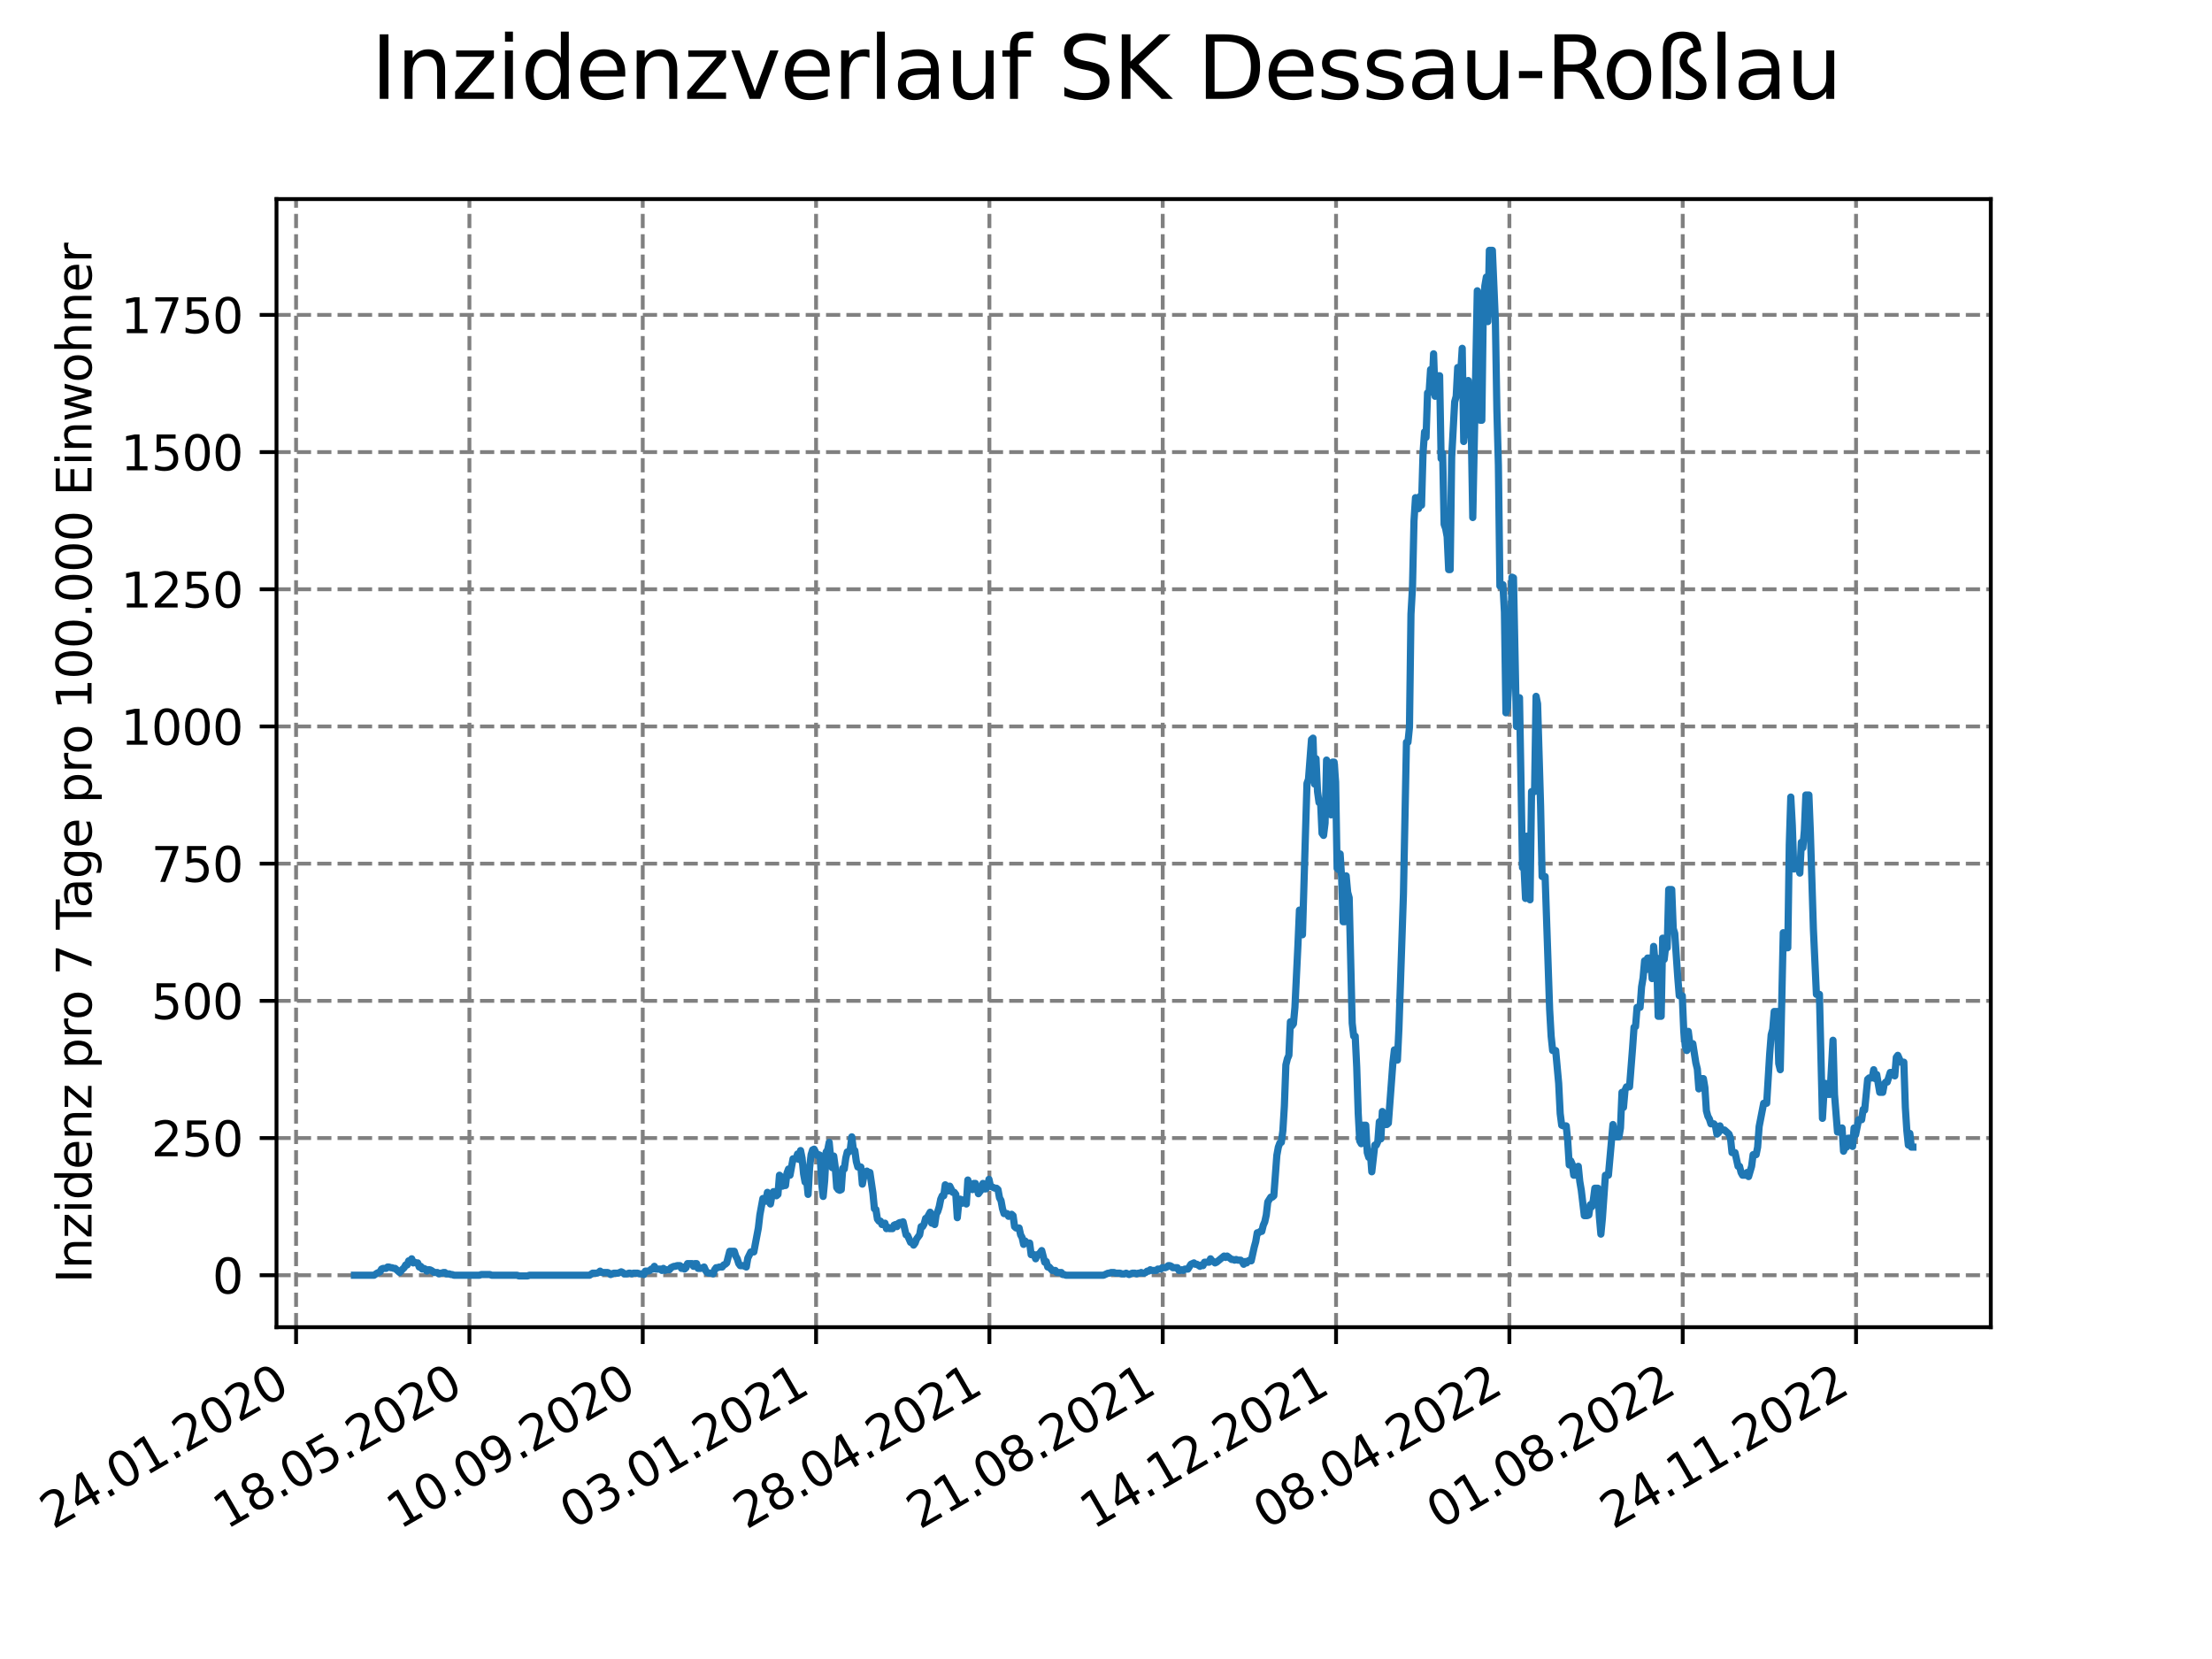 <?xml version="1.0" encoding="utf-8" standalone="no"?>
<!DOCTYPE svg PUBLIC "-//W3C//DTD SVG 1.1//EN"
  "http://www.w3.org/Graphics/SVG/1.1/DTD/svg11.dtd">
<svg xmlns:xlink="http://www.w3.org/1999/xlink" width="460.8pt" height="345.6pt" viewBox="0 0 460.8 345.6" xmlns="http://www.w3.org/2000/svg" version="1.1">
 <defs>
  <style type="text/css">*{stroke-linejoin: round; stroke-linecap: butt}</style>
 </defs>
 <g id="figure_1">
  <g id="patch_1">
   <path d="M 0 345.6 
L 460.8 345.6 
L 460.8 0 
L 0 0 
z
" style="fill: #ffffff"/>
  </g>
  <g id="axes_1">
   <g id="patch_2">
    <path d="M 57.6 276.48 
L 414.72 276.48 
L 414.72 41.472 
L 57.6 41.472 
z
" style="fill: #ffffff"/>
   </g>
   <g id="matplotlib.axis_1">
    <g id="xtick_1">
     <g id="line2d_1">
      <path d="M 61.679 276.48 
L 61.679 41.472 
" clip-path="url(#pe98d104092)" style="fill: none; stroke-dasharray: 2.96,1.28; stroke-dashoffset: 0; stroke: #808080; stroke-width: 0.8"/>
     </g>
     <g id="line2d_2">
      <defs>
       <path id="mdaab11852f" d="M 0 0 
L 0 3.5 
" style="stroke: #000000; stroke-width: 0.8"/>
      </defs>
      <g>
       <use xlink:href="#mdaab11852f" x="61.679" y="276.48" style="stroke: #000000; stroke-width: 0.8"/>
      </g>
     </g>
     <g id="text_1">
      <!-- 24.01.2020 -->
      <g transform="translate(11.054 318.689) rotate(-30) scale(0.1 -0.1)">
       <defs>
        <path id="DejaVuSans-32" d="M 1228 531 
L 3431 531 
L 3431 0 
L 469 0 
L 469 531 
Q 828 903 1448 1529 
Q 2069 2156 2228 2338 
Q 2531 2678 2651 2914 
Q 2772 3150 2772 3378 
Q 2772 3750 2511 3984 
Q 2250 4219 1831 4219 
Q 1534 4219 1204 4116 
Q 875 4013 500 3803 
L 500 4441 
Q 881 4594 1212 4672 
Q 1544 4750 1819 4750 
Q 2544 4750 2975 4387 
Q 3406 4025 3406 3419 
Q 3406 3131 3298 2873 
Q 3191 2616 2906 2266 
Q 2828 2175 2409 1742 
Q 1991 1309 1228 531 
z
" transform="scale(0.016)"/>
        <path id="DejaVuSans-34" d="M 2419 4116 
L 825 1625 
L 2419 1625 
L 2419 4116 
z
M 2253 4666 
L 3047 4666 
L 3047 1625 
L 3713 1625 
L 3713 1100 
L 3047 1100 
L 3047 0 
L 2419 0 
L 2419 1100 
L 313 1100 
L 313 1709 
L 2253 4666 
z
" transform="scale(0.016)"/>
        <path id="DejaVuSans-2e" d="M 684 794 
L 1344 794 
L 1344 0 
L 684 0 
L 684 794 
z
" transform="scale(0.016)"/>
        <path id="DejaVuSans-30" d="M 2034 4250 
Q 1547 4250 1301 3770 
Q 1056 3291 1056 2328 
Q 1056 1369 1301 889 
Q 1547 409 2034 409 
Q 2525 409 2770 889 
Q 3016 1369 3016 2328 
Q 3016 3291 2770 3770 
Q 2525 4250 2034 4250 
z
M 2034 4750 
Q 2819 4750 3233 4129 
Q 3647 3509 3647 2328 
Q 3647 1150 3233 529 
Q 2819 -91 2034 -91 
Q 1250 -91 836 529 
Q 422 1150 422 2328 
Q 422 3509 836 4129 
Q 1250 4750 2034 4750 
z
" transform="scale(0.016)"/>
        <path id="DejaVuSans-31" d="M 794 531 
L 1825 531 
L 1825 4091 
L 703 3866 
L 703 4441 
L 1819 4666 
L 2450 4666 
L 2450 531 
L 3481 531 
L 3481 0 
L 794 0 
L 794 531 
z
" transform="scale(0.016)"/>
       </defs>
       <use xlink:href="#DejaVuSans-32"/>
       <use xlink:href="#DejaVuSans-34" x="63.623"/>
       <use xlink:href="#DejaVuSans-2e" x="127.246"/>
       <use xlink:href="#DejaVuSans-30" x="159.033"/>
       <use xlink:href="#DejaVuSans-31" x="222.656"/>
       <use xlink:href="#DejaVuSans-2e" x="286.279"/>
       <use xlink:href="#DejaVuSans-32" x="318.066"/>
       <use xlink:href="#DejaVuSans-30" x="381.689"/>
       <use xlink:href="#DejaVuSans-32" x="445.312"/>
       <use xlink:href="#DejaVuSans-30" x="508.936"/>
      </g>
     </g>
    </g>
    <g id="xtick_2">
     <g id="line2d_3">
      <path d="M 97.787 276.48 
L 97.787 41.472 
" clip-path="url(#pe98d104092)" style="fill: none; stroke-dasharray: 2.96,1.28; stroke-dashoffset: 0; stroke: #808080; stroke-width: 0.8"/>
     </g>
     <g id="line2d_4">
      <g>
       <use xlink:href="#mdaab11852f" x="97.787" y="276.48" style="stroke: #000000; stroke-width: 0.8"/>
      </g>
     </g>
     <g id="text_2">
      <!-- 18.05.2020 -->
      <g transform="translate(47.162 318.689) rotate(-30) scale(0.1 -0.1)">
       <defs>
        <path id="DejaVuSans-38" d="M 2034 2216 
Q 1584 2216 1326 1975 
Q 1069 1734 1069 1313 
Q 1069 891 1326 650 
Q 1584 409 2034 409 
Q 2484 409 2743 651 
Q 3003 894 3003 1313 
Q 3003 1734 2745 1975 
Q 2488 2216 2034 2216 
z
M 1403 2484 
Q 997 2584 770 2862 
Q 544 3141 544 3541 
Q 544 4100 942 4425 
Q 1341 4750 2034 4750 
Q 2731 4750 3128 4425 
Q 3525 4100 3525 3541 
Q 3525 3141 3298 2862 
Q 3072 2584 2669 2484 
Q 3125 2378 3379 2068 
Q 3634 1759 3634 1313 
Q 3634 634 3220 271 
Q 2806 -91 2034 -91 
Q 1263 -91 848 271 
Q 434 634 434 1313 
Q 434 1759 690 2068 
Q 947 2378 1403 2484 
z
M 1172 3481 
Q 1172 3119 1398 2916 
Q 1625 2713 2034 2713 
Q 2441 2713 2670 2916 
Q 2900 3119 2900 3481 
Q 2900 3844 2670 4047 
Q 2441 4250 2034 4250 
Q 1625 4250 1398 4047 
Q 1172 3844 1172 3481 
z
" transform="scale(0.016)"/>
        <path id="DejaVuSans-35" d="M 691 4666 
L 3169 4666 
L 3169 4134 
L 1269 4134 
L 1269 2991 
Q 1406 3038 1543 3061 
Q 1681 3084 1819 3084 
Q 2600 3084 3056 2656 
Q 3513 2228 3513 1497 
Q 3513 744 3044 326 
Q 2575 -91 1722 -91 
Q 1428 -91 1123 -41 
Q 819 9 494 109 
L 494 744 
Q 775 591 1075 516 
Q 1375 441 1709 441 
Q 2250 441 2565 725 
Q 2881 1009 2881 1497 
Q 2881 1984 2565 2268 
Q 2250 2553 1709 2553 
Q 1456 2553 1204 2497 
Q 953 2441 691 2322 
L 691 4666 
z
" transform="scale(0.016)"/>
       </defs>
       <use xlink:href="#DejaVuSans-31"/>
       <use xlink:href="#DejaVuSans-38" x="63.623"/>
       <use xlink:href="#DejaVuSans-2e" x="127.246"/>
       <use xlink:href="#DejaVuSans-30" x="159.033"/>
       <use xlink:href="#DejaVuSans-35" x="222.656"/>
       <use xlink:href="#DejaVuSans-2e" x="286.279"/>
       <use xlink:href="#DejaVuSans-32" x="318.066"/>
       <use xlink:href="#DejaVuSans-30" x="381.689"/>
       <use xlink:href="#DejaVuSans-32" x="445.312"/>
       <use xlink:href="#DejaVuSans-30" x="508.936"/>
      </g>
     </g>
    </g>
    <g id="xtick_3">
     <g id="line2d_5">
      <path d="M 133.894 276.48 
L 133.894 41.472 
" clip-path="url(#pe98d104092)" style="fill: none; stroke-dasharray: 2.96,1.28; stroke-dashoffset: 0; stroke: #808080; stroke-width: 0.8"/>
     </g>
     <g id="line2d_6">
      <g>
       <use xlink:href="#mdaab11852f" x="133.894" y="276.48" style="stroke: #000000; stroke-width: 0.8"/>
      </g>
     </g>
     <g id="text_3">
      <!-- 10.09.2020 -->
      <g transform="translate(83.269 318.689) rotate(-30) scale(0.1 -0.1)">
       <defs>
        <path id="DejaVuSans-39" d="M 703 97 
L 703 672 
Q 941 559 1184 500 
Q 1428 441 1663 441 
Q 2288 441 2617 861 
Q 2947 1281 2994 2138 
Q 2813 1869 2534 1725 
Q 2256 1581 1919 1581 
Q 1219 1581 811 2004 
Q 403 2428 403 3163 
Q 403 3881 828 4315 
Q 1253 4750 1959 4750 
Q 2769 4750 3195 4129 
Q 3622 3509 3622 2328 
Q 3622 1225 3098 567 
Q 2575 -91 1691 -91 
Q 1453 -91 1209 -44 
Q 966 3 703 97 
z
M 1959 2075 
Q 2384 2075 2632 2365 
Q 2881 2656 2881 3163 
Q 2881 3666 2632 3958 
Q 2384 4250 1959 4250 
Q 1534 4250 1286 3958 
Q 1038 3666 1038 3163 
Q 1038 2656 1286 2365 
Q 1534 2075 1959 2075 
z
" transform="scale(0.016)"/>
       </defs>
       <use xlink:href="#DejaVuSans-31"/>
       <use xlink:href="#DejaVuSans-30" x="63.623"/>
       <use xlink:href="#DejaVuSans-2e" x="127.246"/>
       <use xlink:href="#DejaVuSans-30" x="159.033"/>
       <use xlink:href="#DejaVuSans-39" x="222.656"/>
       <use xlink:href="#DejaVuSans-2e" x="286.279"/>
       <use xlink:href="#DejaVuSans-32" x="318.066"/>
       <use xlink:href="#DejaVuSans-30" x="381.689"/>
       <use xlink:href="#DejaVuSans-32" x="445.312"/>
       <use xlink:href="#DejaVuSans-30" x="508.936"/>
      </g>
     </g>
    </g>
    <g id="xtick_4">
     <g id="line2d_7">
      <path d="M 170.002 276.48 
L 170.002 41.472 
" clip-path="url(#pe98d104092)" style="fill: none; stroke-dasharray: 2.96,1.28; stroke-dashoffset: 0; stroke: #808080; stroke-width: 0.8"/>
     </g>
     <g id="line2d_8">
      <g>
       <use xlink:href="#mdaab11852f" x="170.002" y="276.48" style="stroke: #000000; stroke-width: 0.8"/>
      </g>
     </g>
     <g id="text_4">
      <!-- 03.01.2021 -->
      <g transform="translate(119.377 318.689) rotate(-30) scale(0.1 -0.1)">
       <defs>
        <path id="DejaVuSans-33" d="M 2597 2516 
Q 3050 2419 3304 2112 
Q 3559 1806 3559 1356 
Q 3559 666 3084 287 
Q 2609 -91 1734 -91 
Q 1441 -91 1130 -33 
Q 819 25 488 141 
L 488 750 
Q 750 597 1062 519 
Q 1375 441 1716 441 
Q 2309 441 2620 675 
Q 2931 909 2931 1356 
Q 2931 1769 2642 2001 
Q 2353 2234 1838 2234 
L 1294 2234 
L 1294 2753 
L 1863 2753 
Q 2328 2753 2575 2939 
Q 2822 3125 2822 3475 
Q 2822 3834 2567 4026 
Q 2313 4219 1838 4219 
Q 1578 4219 1281 4162 
Q 984 4106 628 3988 
L 628 4550 
Q 988 4650 1302 4700 
Q 1616 4750 1894 4750 
Q 2613 4750 3031 4423 
Q 3450 4097 3450 3541 
Q 3450 3153 3228 2886 
Q 3006 2619 2597 2516 
z
" transform="scale(0.016)"/>
       </defs>
       <use xlink:href="#DejaVuSans-30"/>
       <use xlink:href="#DejaVuSans-33" x="63.623"/>
       <use xlink:href="#DejaVuSans-2e" x="127.246"/>
       <use xlink:href="#DejaVuSans-30" x="159.033"/>
       <use xlink:href="#DejaVuSans-31" x="222.656"/>
       <use xlink:href="#DejaVuSans-2e" x="286.279"/>
       <use xlink:href="#DejaVuSans-32" x="318.066"/>
       <use xlink:href="#DejaVuSans-30" x="381.689"/>
       <use xlink:href="#DejaVuSans-32" x="445.312"/>
       <use xlink:href="#DejaVuSans-31" x="508.936"/>
      </g>
     </g>
    </g>
    <g id="xtick_5">
     <g id="line2d_9">
      <path d="M 206.11 276.48 
L 206.11 41.472 
" clip-path="url(#pe98d104092)" style="fill: none; stroke-dasharray: 2.96,1.28; stroke-dashoffset: 0; stroke: #808080; stroke-width: 0.8"/>
     </g>
     <g id="line2d_10">
      <g>
       <use xlink:href="#mdaab11852f" x="206.11" y="276.48" style="stroke: #000000; stroke-width: 0.8"/>
      </g>
     </g>
     <g id="text_5">
      <!-- 28.04.2021 -->
      <g transform="translate(155.484 318.689) rotate(-30) scale(0.1 -0.1)">
       <use xlink:href="#DejaVuSans-32"/>
       <use xlink:href="#DejaVuSans-38" x="63.623"/>
       <use xlink:href="#DejaVuSans-2e" x="127.246"/>
       <use xlink:href="#DejaVuSans-30" x="159.033"/>
       <use xlink:href="#DejaVuSans-34" x="222.656"/>
       <use xlink:href="#DejaVuSans-2e" x="286.279"/>
       <use xlink:href="#DejaVuSans-32" x="318.066"/>
       <use xlink:href="#DejaVuSans-30" x="381.689"/>
       <use xlink:href="#DejaVuSans-32" x="445.312"/>
       <use xlink:href="#DejaVuSans-31" x="508.936"/>
      </g>
     </g>
    </g>
    <g id="xtick_6">
     <g id="line2d_11">
      <path d="M 242.217 276.48 
L 242.217 41.472 
" clip-path="url(#pe98d104092)" style="fill: none; stroke-dasharray: 2.96,1.28; stroke-dashoffset: 0; stroke: #808080; stroke-width: 0.8"/>
     </g>
     <g id="line2d_12">
      <g>
       <use xlink:href="#mdaab11852f" x="242.217" y="276.48" style="stroke: #000000; stroke-width: 0.8"/>
      </g>
     </g>
     <g id="text_6">
      <!-- 21.08.2021 -->
      <g transform="translate(191.592 318.689) rotate(-30) scale(0.1 -0.1)">
       <use xlink:href="#DejaVuSans-32"/>
       <use xlink:href="#DejaVuSans-31" x="63.623"/>
       <use xlink:href="#DejaVuSans-2e" x="127.246"/>
       <use xlink:href="#DejaVuSans-30" x="159.033"/>
       <use xlink:href="#DejaVuSans-38" x="222.656"/>
       <use xlink:href="#DejaVuSans-2e" x="286.279"/>
       <use xlink:href="#DejaVuSans-32" x="318.066"/>
       <use xlink:href="#DejaVuSans-30" x="381.689"/>
       <use xlink:href="#DejaVuSans-32" x="445.312"/>
       <use xlink:href="#DejaVuSans-31" x="508.936"/>
      </g>
     </g>
    </g>
    <g id="xtick_7">
     <g id="line2d_13">
      <path d="M 278.325 276.48 
L 278.325 41.472 
" clip-path="url(#pe98d104092)" style="fill: none; stroke-dasharray: 2.96,1.28; stroke-dashoffset: 0; stroke: #808080; stroke-width: 0.8"/>
     </g>
     <g id="line2d_14">
      <g>
       <use xlink:href="#mdaab11852f" x="278.325" y="276.48" style="stroke: #000000; stroke-width: 0.8"/>
      </g>
     </g>
     <g id="text_7">
      <!-- 14.12.2021 -->
      <g transform="translate(227.7 318.689) rotate(-30) scale(0.1 -0.1)">
       <use xlink:href="#DejaVuSans-31"/>
       <use xlink:href="#DejaVuSans-34" x="63.623"/>
       <use xlink:href="#DejaVuSans-2e" x="127.246"/>
       <use xlink:href="#DejaVuSans-31" x="159.033"/>
       <use xlink:href="#DejaVuSans-32" x="222.656"/>
       <use xlink:href="#DejaVuSans-2e" x="286.279"/>
       <use xlink:href="#DejaVuSans-32" x="318.066"/>
       <use xlink:href="#DejaVuSans-30" x="381.689"/>
       <use xlink:href="#DejaVuSans-32" x="445.312"/>
       <use xlink:href="#DejaVuSans-31" x="508.936"/>
      </g>
     </g>
    </g>
    <g id="xtick_8">
     <g id="line2d_15">
      <path d="M 314.432 276.48 
L 314.432 41.472 
" clip-path="url(#pe98d104092)" style="fill: none; stroke-dasharray: 2.96,1.28; stroke-dashoffset: 0; stroke: #808080; stroke-width: 0.8"/>
     </g>
     <g id="line2d_16">
      <g>
       <use xlink:href="#mdaab11852f" x="314.432" y="276.48" style="stroke: #000000; stroke-width: 0.8"/>
      </g>
     </g>
     <g id="text_8">
      <!-- 08.04.2022 -->
      <g transform="translate(263.807 318.689) rotate(-30) scale(0.1 -0.1)">
       <use xlink:href="#DejaVuSans-30"/>
       <use xlink:href="#DejaVuSans-38" x="63.623"/>
       <use xlink:href="#DejaVuSans-2e" x="127.246"/>
       <use xlink:href="#DejaVuSans-30" x="159.033"/>
       <use xlink:href="#DejaVuSans-34" x="222.656"/>
       <use xlink:href="#DejaVuSans-2e" x="286.279"/>
       <use xlink:href="#DejaVuSans-32" x="318.066"/>
       <use xlink:href="#DejaVuSans-30" x="381.689"/>
       <use xlink:href="#DejaVuSans-32" x="445.312"/>
       <use xlink:href="#DejaVuSans-32" x="508.936"/>
      </g>
     </g>
    </g>
    <g id="xtick_9">
     <g id="line2d_17">
      <path d="M 350.54 276.48 
L 350.54 41.472 
" clip-path="url(#pe98d104092)" style="fill: none; stroke-dasharray: 2.96,1.28; stroke-dashoffset: 0; stroke: #808080; stroke-width: 0.8"/>
     </g>
     <g id="line2d_18">
      <g>
       <use xlink:href="#mdaab11852f" x="350.54" y="276.48" style="stroke: #000000; stroke-width: 0.8"/>
      </g>
     </g>
     <g id="text_9">
      <!-- 01.08.2022 -->
      <g transform="translate(299.915 318.689) rotate(-30) scale(0.1 -0.1)">
       <use xlink:href="#DejaVuSans-30"/>
       <use xlink:href="#DejaVuSans-31" x="63.623"/>
       <use xlink:href="#DejaVuSans-2e" x="127.246"/>
       <use xlink:href="#DejaVuSans-30" x="159.033"/>
       <use xlink:href="#DejaVuSans-38" x="222.656"/>
       <use xlink:href="#DejaVuSans-2e" x="286.279"/>
       <use xlink:href="#DejaVuSans-32" x="318.066"/>
       <use xlink:href="#DejaVuSans-30" x="381.689"/>
       <use xlink:href="#DejaVuSans-32" x="445.312"/>
       <use xlink:href="#DejaVuSans-32" x="508.936"/>
      </g>
     </g>
    </g>
    <g id="xtick_10">
     <g id="line2d_19">
      <path d="M 386.648 276.48 
L 386.648 41.472 
" clip-path="url(#pe98d104092)" style="fill: none; stroke-dasharray: 2.96,1.28; stroke-dashoffset: 0; stroke: #808080; stroke-width: 0.8"/>
     </g>
     <g id="line2d_20">
      <g>
       <use xlink:href="#mdaab11852f" x="386.648" y="276.48" style="stroke: #000000; stroke-width: 0.8"/>
      </g>
     </g>
     <g id="text_10">
      <!-- 24.11.2022 -->
      <g transform="translate(336.022 318.689) rotate(-30) scale(0.1 -0.1)">
       <use xlink:href="#DejaVuSans-32"/>
       <use xlink:href="#DejaVuSans-34" x="63.623"/>
       <use xlink:href="#DejaVuSans-2e" x="127.246"/>
       <use xlink:href="#DejaVuSans-31" x="159.033"/>
       <use xlink:href="#DejaVuSans-31" x="222.656"/>
       <use xlink:href="#DejaVuSans-2e" x="286.279"/>
       <use xlink:href="#DejaVuSans-32" x="318.066"/>
       <use xlink:href="#DejaVuSans-30" x="381.689"/>
       <use xlink:href="#DejaVuSans-32" x="445.312"/>
       <use xlink:href="#DejaVuSans-32" x="508.936"/>
      </g>
     </g>
    </g>
   </g>
   <g id="matplotlib.axis_2">
    <g id="ytick_1">
     <g id="line2d_21">
      <path d="M 57.6 265.655 
L 414.72 265.655 
" clip-path="url(#pe98d104092)" style="fill: none; stroke-dasharray: 2.96,1.28; stroke-dashoffset: 0; stroke: #808080; stroke-width: 0.8"/>
     </g>
     <g id="line2d_22">
      <defs>
       <path id="m16be61ea8e" d="M 0 0 
L -3.5 0 
" style="stroke: #000000; stroke-width: 0.8"/>
      </defs>
      <g>
       <use xlink:href="#m16be61ea8e" x="57.6" y="265.655" style="stroke: #000000; stroke-width: 0.8"/>
      </g>
     </g>
     <g id="text_11">
      <!-- 0 -->
      <g transform="translate(44.237 269.454) scale(0.1 -0.1)">
       <use xlink:href="#DejaVuSans-30"/>
      </g>
     </g>
    </g>
    <g id="ytick_2">
     <g id="line2d_23">
      <path d="M 57.6 237.075 
L 414.72 237.075 
" clip-path="url(#pe98d104092)" style="fill: none; stroke-dasharray: 2.96,1.28; stroke-dashoffset: 0; stroke: #808080; stroke-width: 0.8"/>
     </g>
     <g id="line2d_24">
      <g>
       <use xlink:href="#m16be61ea8e" x="57.6" y="237.075" style="stroke: #000000; stroke-width: 0.8"/>
      </g>
     </g>
     <g id="text_12">
      <!-- 250 -->
      <g transform="translate(31.512 240.875) scale(0.1 -0.1)">
       <use xlink:href="#DejaVuSans-32"/>
       <use xlink:href="#DejaVuSans-35" x="63.623"/>
       <use xlink:href="#DejaVuSans-30" x="127.246"/>
      </g>
     </g>
    </g>
    <g id="ytick_3">
     <g id="line2d_25">
      <path d="M 57.6 208.496 
L 414.72 208.496 
" clip-path="url(#pe98d104092)" style="fill: none; stroke-dasharray: 2.96,1.28; stroke-dashoffset: 0; stroke: #808080; stroke-width: 0.8"/>
     </g>
     <g id="line2d_26">
      <g>
       <use xlink:href="#m16be61ea8e" x="57.6" y="208.496" style="stroke: #000000; stroke-width: 0.8"/>
      </g>
     </g>
     <g id="text_13">
      <!-- 500 -->
      <g transform="translate(31.512 212.295) scale(0.1 -0.1)">
       <use xlink:href="#DejaVuSans-35"/>
       <use xlink:href="#DejaVuSans-30" x="63.623"/>
       <use xlink:href="#DejaVuSans-30" x="127.246"/>
      </g>
     </g>
    </g>
    <g id="ytick_4">
     <g id="line2d_27">
      <path d="M 57.6 179.916 
L 414.72 179.916 
" clip-path="url(#pe98d104092)" style="fill: none; stroke-dasharray: 2.96,1.28; stroke-dashoffset: 0; stroke: #808080; stroke-width: 0.8"/>
     </g>
     <g id="line2d_28">
      <g>
       <use xlink:href="#m16be61ea8e" x="57.6" y="179.916" style="stroke: #000000; stroke-width: 0.8"/>
      </g>
     </g>
     <g id="text_14">
      <!-- 750 -->
      <g transform="translate(31.512 183.715) scale(0.1 -0.1)">
       <defs>
        <path id="DejaVuSans-37" d="M 525 4666 
L 3525 4666 
L 3525 4397 
L 1831 0 
L 1172 0 
L 2766 4134 
L 525 4134 
L 525 4666 
z
" transform="scale(0.016)"/>
       </defs>
       <use xlink:href="#DejaVuSans-37"/>
       <use xlink:href="#DejaVuSans-35" x="63.623"/>
       <use xlink:href="#DejaVuSans-30" x="127.246"/>
      </g>
     </g>
    </g>
    <g id="ytick_5">
     <g id="line2d_29">
      <path d="M 57.6 151.336 
L 414.72 151.336 
" clip-path="url(#pe98d104092)" style="fill: none; stroke-dasharray: 2.96,1.28; stroke-dashoffset: 0; stroke: #808080; stroke-width: 0.8"/>
     </g>
     <g id="line2d_30">
      <g>
       <use xlink:href="#m16be61ea8e" x="57.6" y="151.336" style="stroke: #000000; stroke-width: 0.8"/>
      </g>
     </g>
     <g id="text_15">
      <!-- 1000 -->
      <g transform="translate(25.15 155.136) scale(0.1 -0.1)">
       <use xlink:href="#DejaVuSans-31"/>
       <use xlink:href="#DejaVuSans-30" x="63.623"/>
       <use xlink:href="#DejaVuSans-30" x="127.246"/>
       <use xlink:href="#DejaVuSans-30" x="190.869"/>
      </g>
     </g>
    </g>
    <g id="ytick_6">
     <g id="line2d_31">
      <path d="M 57.6 122.757 
L 414.72 122.757 
" clip-path="url(#pe98d104092)" style="fill: none; stroke-dasharray: 2.96,1.28; stroke-dashoffset: 0; stroke: #808080; stroke-width: 0.8"/>
     </g>
     <g id="line2d_32">
      <g>
       <use xlink:href="#m16be61ea8e" x="57.6" y="122.757" style="stroke: #000000; stroke-width: 0.8"/>
      </g>
     </g>
     <g id="text_16">
      <!-- 1250 -->
      <g transform="translate(25.15 126.556) scale(0.1 -0.1)">
       <use xlink:href="#DejaVuSans-31"/>
       <use xlink:href="#DejaVuSans-32" x="63.623"/>
       <use xlink:href="#DejaVuSans-35" x="127.246"/>
       <use xlink:href="#DejaVuSans-30" x="190.869"/>
      </g>
     </g>
    </g>
    <g id="ytick_7">
     <g id="line2d_33">
      <path d="M 57.6 94.177 
L 414.72 94.177 
" clip-path="url(#pe98d104092)" style="fill: none; stroke-dasharray: 2.96,1.28; stroke-dashoffset: 0; stroke: #808080; stroke-width: 0.8"/>
     </g>
     <g id="line2d_34">
      <g>
       <use xlink:href="#m16be61ea8e" x="57.6" y="94.177" style="stroke: #000000; stroke-width: 0.8"/>
      </g>
     </g>
     <g id="text_17">
      <!-- 1500 -->
      <g transform="translate(25.15 97.976) scale(0.1 -0.1)">
       <use xlink:href="#DejaVuSans-31"/>
       <use xlink:href="#DejaVuSans-35" x="63.623"/>
       <use xlink:href="#DejaVuSans-30" x="127.246"/>
       <use xlink:href="#DejaVuSans-30" x="190.869"/>
      </g>
     </g>
    </g>
    <g id="ytick_8">
     <g id="line2d_35">
      <path d="M 57.6 65.598 
L 414.72 65.598 
" clip-path="url(#pe98d104092)" style="fill: none; stroke-dasharray: 2.96,1.28; stroke-dashoffset: 0; stroke: #808080; stroke-width: 0.8"/>
     </g>
     <g id="line2d_36">
      <g>
       <use xlink:href="#m16be61ea8e" x="57.6" y="65.598" style="stroke: #000000; stroke-width: 0.8"/>
      </g>
     </g>
     <g id="text_18">
      <!-- 1750 -->
      <g transform="translate(25.15 69.397) scale(0.1 -0.1)">
       <use xlink:href="#DejaVuSans-31"/>
       <use xlink:href="#DejaVuSans-37" x="63.623"/>
       <use xlink:href="#DejaVuSans-35" x="127.246"/>
       <use xlink:href="#DejaVuSans-30" x="190.869"/>
      </g>
     </g>
    </g>
    <g id="text_19">
     <!-- Inzidenz pro 7 Tage pro 100.000 Einwohner -->
     <g transform="translate(19.07 267.301) rotate(-90) scale(0.1 -0.1)">
      <defs>
       <path id="DejaVuSans-49" d="M 628 4666 
L 1259 4666 
L 1259 0 
L 628 0 
L 628 4666 
z
" transform="scale(0.016)"/>
       <path id="DejaVuSans-6e" d="M 3513 2113 
L 3513 0 
L 2938 0 
L 2938 2094 
Q 2938 2591 2744 2837 
Q 2550 3084 2163 3084 
Q 1697 3084 1428 2787 
Q 1159 2491 1159 1978 
L 1159 0 
L 581 0 
L 581 3500 
L 1159 3500 
L 1159 2956 
Q 1366 3272 1645 3428 
Q 1925 3584 2291 3584 
Q 2894 3584 3203 3211 
Q 3513 2838 3513 2113 
z
" transform="scale(0.016)"/>
       <path id="DejaVuSans-7a" d="M 353 3500 
L 3084 3500 
L 3084 2975 
L 922 459 
L 3084 459 
L 3084 0 
L 275 0 
L 275 525 
L 2438 3041 
L 353 3041 
L 353 3500 
z
" transform="scale(0.016)"/>
       <path id="DejaVuSans-69" d="M 603 3500 
L 1178 3500 
L 1178 0 
L 603 0 
L 603 3500 
z
M 603 4863 
L 1178 4863 
L 1178 4134 
L 603 4134 
L 603 4863 
z
" transform="scale(0.016)"/>
       <path id="DejaVuSans-64" d="M 2906 2969 
L 2906 4863 
L 3481 4863 
L 3481 0 
L 2906 0 
L 2906 525 
Q 2725 213 2448 61 
Q 2172 -91 1784 -91 
Q 1150 -91 751 415 
Q 353 922 353 1747 
Q 353 2572 751 3078 
Q 1150 3584 1784 3584 
Q 2172 3584 2448 3432 
Q 2725 3281 2906 2969 
z
M 947 1747 
Q 947 1113 1208 752 
Q 1469 391 1925 391 
Q 2381 391 2643 752 
Q 2906 1113 2906 1747 
Q 2906 2381 2643 2742 
Q 2381 3103 1925 3103 
Q 1469 3103 1208 2742 
Q 947 2381 947 1747 
z
" transform="scale(0.016)"/>
       <path id="DejaVuSans-65" d="M 3597 1894 
L 3597 1613 
L 953 1613 
Q 991 1019 1311 708 
Q 1631 397 2203 397 
Q 2534 397 2845 478 
Q 3156 559 3463 722 
L 3463 178 
Q 3153 47 2828 -22 
Q 2503 -91 2169 -91 
Q 1331 -91 842 396 
Q 353 884 353 1716 
Q 353 2575 817 3079 
Q 1281 3584 2069 3584 
Q 2775 3584 3186 3129 
Q 3597 2675 3597 1894 
z
M 3022 2063 
Q 3016 2534 2758 2815 
Q 2500 3097 2075 3097 
Q 1594 3097 1305 2825 
Q 1016 2553 972 2059 
L 3022 2063 
z
" transform="scale(0.016)"/>
       <path id="DejaVuSans-20" transform="scale(0.016)"/>
       <path id="DejaVuSans-70" d="M 1159 525 
L 1159 -1331 
L 581 -1331 
L 581 3500 
L 1159 3500 
L 1159 2969 
Q 1341 3281 1617 3432 
Q 1894 3584 2278 3584 
Q 2916 3584 3314 3078 
Q 3713 2572 3713 1747 
Q 3713 922 3314 415 
Q 2916 -91 2278 -91 
Q 1894 -91 1617 61 
Q 1341 213 1159 525 
z
M 3116 1747 
Q 3116 2381 2855 2742 
Q 2594 3103 2138 3103 
Q 1681 3103 1420 2742 
Q 1159 2381 1159 1747 
Q 1159 1113 1420 752 
Q 1681 391 2138 391 
Q 2594 391 2855 752 
Q 3116 1113 3116 1747 
z
" transform="scale(0.016)"/>
       <path id="DejaVuSans-72" d="M 2631 2963 
Q 2534 3019 2420 3045 
Q 2306 3072 2169 3072 
Q 1681 3072 1420 2755 
Q 1159 2438 1159 1844 
L 1159 0 
L 581 0 
L 581 3500 
L 1159 3500 
L 1159 2956 
Q 1341 3275 1631 3429 
Q 1922 3584 2338 3584 
Q 2397 3584 2469 3576 
Q 2541 3569 2628 3553 
L 2631 2963 
z
" transform="scale(0.016)"/>
       <path id="DejaVuSans-6f" d="M 1959 3097 
Q 1497 3097 1228 2736 
Q 959 2375 959 1747 
Q 959 1119 1226 758 
Q 1494 397 1959 397 
Q 2419 397 2687 759 
Q 2956 1122 2956 1747 
Q 2956 2369 2687 2733 
Q 2419 3097 1959 3097 
z
M 1959 3584 
Q 2709 3584 3137 3096 
Q 3566 2609 3566 1747 
Q 3566 888 3137 398 
Q 2709 -91 1959 -91 
Q 1206 -91 779 398 
Q 353 888 353 1747 
Q 353 2609 779 3096 
Q 1206 3584 1959 3584 
z
" transform="scale(0.016)"/>
       <path id="DejaVuSans-54" d="M -19 4666 
L 3928 4666 
L 3928 4134 
L 2272 4134 
L 2272 0 
L 1638 0 
L 1638 4134 
L -19 4134 
L -19 4666 
z
" transform="scale(0.016)"/>
       <path id="DejaVuSans-61" d="M 2194 1759 
Q 1497 1759 1228 1600 
Q 959 1441 959 1056 
Q 959 750 1161 570 
Q 1363 391 1709 391 
Q 2188 391 2477 730 
Q 2766 1069 2766 1631 
L 2766 1759 
L 2194 1759 
z
M 3341 1997 
L 3341 0 
L 2766 0 
L 2766 531 
Q 2569 213 2275 61 
Q 1981 -91 1556 -91 
Q 1019 -91 701 211 
Q 384 513 384 1019 
Q 384 1609 779 1909 
Q 1175 2209 1959 2209 
L 2766 2209 
L 2766 2266 
Q 2766 2663 2505 2880 
Q 2244 3097 1772 3097 
Q 1472 3097 1187 3025 
Q 903 2953 641 2809 
L 641 3341 
Q 956 3463 1253 3523 
Q 1550 3584 1831 3584 
Q 2591 3584 2966 3190 
Q 3341 2797 3341 1997 
z
" transform="scale(0.016)"/>
       <path id="DejaVuSans-67" d="M 2906 1791 
Q 2906 2416 2648 2759 
Q 2391 3103 1925 3103 
Q 1463 3103 1205 2759 
Q 947 2416 947 1791 
Q 947 1169 1205 825 
Q 1463 481 1925 481 
Q 2391 481 2648 825 
Q 2906 1169 2906 1791 
z
M 3481 434 
Q 3481 -459 3084 -895 
Q 2688 -1331 1869 -1331 
Q 1566 -1331 1297 -1286 
Q 1028 -1241 775 -1147 
L 775 -588 
Q 1028 -725 1275 -790 
Q 1522 -856 1778 -856 
Q 2344 -856 2625 -561 
Q 2906 -266 2906 331 
L 2906 616 
Q 2728 306 2450 153 
Q 2172 0 1784 0 
Q 1141 0 747 490 
Q 353 981 353 1791 
Q 353 2603 747 3093 
Q 1141 3584 1784 3584 
Q 2172 3584 2450 3431 
Q 2728 3278 2906 2969 
L 2906 3500 
L 3481 3500 
L 3481 434 
z
" transform="scale(0.016)"/>
       <path id="DejaVuSans-45" d="M 628 4666 
L 3578 4666 
L 3578 4134 
L 1259 4134 
L 1259 2753 
L 3481 2753 
L 3481 2222 
L 1259 2222 
L 1259 531 
L 3634 531 
L 3634 0 
L 628 0 
L 628 4666 
z
" transform="scale(0.016)"/>
       <path id="DejaVuSans-77" d="M 269 3500 
L 844 3500 
L 1563 769 
L 2278 3500 
L 2956 3500 
L 3675 769 
L 4391 3500 
L 4966 3500 
L 4050 0 
L 3372 0 
L 2619 2869 
L 1863 0 
L 1184 0 
L 269 3500 
z
" transform="scale(0.016)"/>
       <path id="DejaVuSans-68" d="M 3513 2113 
L 3513 0 
L 2938 0 
L 2938 2094 
Q 2938 2591 2744 2837 
Q 2550 3084 2163 3084 
Q 1697 3084 1428 2787 
Q 1159 2491 1159 1978 
L 1159 0 
L 581 0 
L 581 4863 
L 1159 4863 
L 1159 2956 
Q 1366 3272 1645 3428 
Q 1925 3584 2291 3584 
Q 2894 3584 3203 3211 
Q 3513 2838 3513 2113 
z
" transform="scale(0.016)"/>
      </defs>
      <use xlink:href="#DejaVuSans-49"/>
      <use xlink:href="#DejaVuSans-6e" x="29.492"/>
      <use xlink:href="#DejaVuSans-7a" x="92.871"/>
      <use xlink:href="#DejaVuSans-69" x="145.361"/>
      <use xlink:href="#DejaVuSans-64" x="173.145"/>
      <use xlink:href="#DejaVuSans-65" x="236.621"/>
      <use xlink:href="#DejaVuSans-6e" x="298.145"/>
      <use xlink:href="#DejaVuSans-7a" x="361.523"/>
      <use xlink:href="#DejaVuSans-20" x="414.014"/>
      <use xlink:href="#DejaVuSans-70" x="445.801"/>
      <use xlink:href="#DejaVuSans-72" x="509.277"/>
      <use xlink:href="#DejaVuSans-6f" x="548.141"/>
      <use xlink:href="#DejaVuSans-20" x="609.322"/>
      <use xlink:href="#DejaVuSans-37" x="641.109"/>
      <use xlink:href="#DejaVuSans-20" x="704.732"/>
      <use xlink:href="#DejaVuSans-54" x="736.52"/>
      <use xlink:href="#DejaVuSans-61" x="781.104"/>
      <use xlink:href="#DejaVuSans-67" x="842.383"/>
      <use xlink:href="#DejaVuSans-65" x="905.859"/>
      <use xlink:href="#DejaVuSans-20" x="967.383"/>
      <use xlink:href="#DejaVuSans-70" x="999.17"/>
      <use xlink:href="#DejaVuSans-72" x="1062.646"/>
      <use xlink:href="#DejaVuSans-6f" x="1101.51"/>
      <use xlink:href="#DejaVuSans-20" x="1162.691"/>
      <use xlink:href="#DejaVuSans-31" x="1194.479"/>
      <use xlink:href="#DejaVuSans-30" x="1258.102"/>
      <use xlink:href="#DejaVuSans-30" x="1321.725"/>
      <use xlink:href="#DejaVuSans-2e" x="1385.348"/>
      <use xlink:href="#DejaVuSans-30" x="1417.135"/>
      <use xlink:href="#DejaVuSans-30" x="1480.758"/>
      <use xlink:href="#DejaVuSans-30" x="1544.381"/>
      <use xlink:href="#DejaVuSans-20" x="1608.004"/>
      <use xlink:href="#DejaVuSans-45" x="1639.791"/>
      <use xlink:href="#DejaVuSans-69" x="1702.975"/>
      <use xlink:href="#DejaVuSans-6e" x="1730.758"/>
      <use xlink:href="#DejaVuSans-77" x="1794.137"/>
      <use xlink:href="#DejaVuSans-6f" x="1875.924"/>
      <use xlink:href="#DejaVuSans-68" x="1937.105"/>
      <use xlink:href="#DejaVuSans-6e" x="2000.484"/>
      <use xlink:href="#DejaVuSans-65" x="2063.863"/>
      <use xlink:href="#DejaVuSans-72" x="2125.387"/>
     </g>
    </g>
   </g>
   <g id="line2d_37">
    <path d="M 73.833 265.655 
L 77.914 265.655 
L 78.542 265.227 
L 79.17 264.942 
L 79.484 264.371 
L 79.798 264.228 
L 80.426 264.228 
L 80.74 263.943 
L 81.054 263.943 
L 81.368 264.085 
L 81.682 264.085 
L 81.996 264.228 
L 82.31 264.228 
L 83.252 265.084 
L 83.88 264.371 
L 84.194 264.085 
L 84.508 263.514 
L 84.822 263.514 
L 85.136 262.658 
L 85.45 262.658 
L 85.764 262.23 
L 86.078 263.086 
L 86.392 262.944 
L 86.706 263.086 
L 87.02 263.086 
L 87.334 263.943 
L 87.648 263.8 
L 87.962 264.371 
L 88.276 264.228 
L 88.59 264.371 
L 88.904 264.799 
L 89.218 264.513 
L 89.532 264.513 
L 89.846 264.656 
L 90.474 265.084 
L 91.102 265.084 
L 91.416 265.37 
L 91.73 265.227 
L 92.044 265.227 
L 92.358 265.084 
L 92.671 265.084 
L 92.985 265.37 
L 93.613 265.37 
L 93.927 265.512 
L 94.241 265.512 
L 94.555 265.655 
L 99.893 265.655 
L 100.207 265.512 
L 102.091 265.512 
L 102.405 265.655 
L 107.742 265.655 
L 108.056 265.798 
L 109.94 265.798 
L 110.254 265.655 
L 122.813 265.655 
L 123.441 265.227 
L 124.383 265.227 
L 124.697 265.084 
L 125.011 264.799 
L 125.325 265.084 
L 126.581 265.084 
L 126.895 265.227 
L 127.209 265.512 
L 127.837 265.227 
L 128.779 265.227 
L 129.407 264.942 
L 129.721 265.084 
L 130.035 265.37 
L 130.663 265.37 
L 130.977 265.227 
L 131.291 265.227 
L 131.605 265.37 
L 131.919 265.227 
L 132.861 265.227 
L 133.175 265.37 
L 133.803 265.37 
L 134.117 265.512 
L 134.431 264.799 
L 135.059 264.799 
L 135.373 264.656 
L 135.687 264.371 
L 136.001 264.371 
L 136.315 263.8 
L 136.629 264.371 
L 137.571 264.371 
L 137.884 264.656 
L 138.198 264.228 
L 138.512 264.656 
L 138.826 264.513 
L 139.454 264.513 
L 139.768 264.085 
L 140.396 263.8 
L 140.71 263.8 
L 141.024 263.657 
L 141.652 263.657 
L 141.966 264.228 
L 142.28 263.943 
L 142.594 264.371 
L 142.908 264.085 
L 143.222 263.229 
L 144.164 263.229 
L 144.478 263.8 
L 144.792 263.229 
L 145.106 263.229 
L 145.42 264.228 
L 146.048 264.228 
L 146.676 263.943 
L 146.99 264.656 
L 147.304 265.084 
L 147.618 265.227 
L 148.246 265.227 
L 148.56 265.37 
L 148.874 264.513 
L 149.188 264.085 
L 149.502 264.085 
L 149.816 263.943 
L 150.444 263.943 
L 150.758 263.514 
L 151.072 263.372 
L 151.386 263.086 
L 152.014 260.66 
L 152.955 260.66 
L 153.269 261.659 
L 153.583 262.23 
L 153.897 263.229 
L 154.211 263.657 
L 154.839 263.657 
L 155.467 263.943 
L 155.781 262.087 
L 156.409 260.803 
L 157.037 260.803 
L 157.979 255.808 
L 158.293 253.096 
L 158.921 249.671 
L 159.235 249.671 
L 159.549 250.242 
L 159.863 248.387 
L 160.177 250.099 
L 160.491 250.813 
L 160.805 249.1 
L 161.119 248.244 
L 161.433 248.244 
L 161.747 249.1 
L 162.061 248.815 
L 162.375 244.819 
L 162.689 245.104 
L 163.003 247.102 
L 163.317 246.96 
L 163.631 246.96 
L 163.945 244.391 
L 164.259 243.534 
L 164.573 244.819 
L 165.201 241.394 
L 165.829 241.394 
L 166.143 240.395 
L 166.457 241.536 
L 166.771 239.681 
L 167.085 241.251 
L 167.399 244.533 
L 167.713 246.246 
L 168.027 245.675 
L 168.34 248.815 
L 168.654 243.249 
L 168.968 240.537 
L 169.282 239.538 
L 169.596 239.396 
L 170.224 240.68 
L 170.538 240.537 
L 170.852 240.68 
L 171.166 246.531 
L 171.48 249.243 
L 171.794 245.96 
L 172.108 239.966 
L 172.422 239.538 
L 172.736 237.968 
L 173.05 241.251 
L 173.364 243.249 
L 173.678 240.823 
L 173.992 243.106 
L 174.306 247.388 
L 174.62 247.816 
L 174.934 247.959 
L 175.248 247.816 
L 175.562 243.392 
L 175.876 243.534 
L 176.19 241.251 
L 176.504 239.966 
L 176.818 239.966 
L 177.132 239.396 
L 177.446 236.827 
L 177.76 239.396 
L 178.074 239.681 
L 178.388 241.964 
L 178.702 243.106 
L 179.33 243.106 
L 179.644 246.674 
L 179.958 244.961 
L 180.272 244.961 
L 180.586 243.962 
L 180.9 244.248 
L 181.214 244.248 
L 181.842 248.529 
L 182.156 251.812 
L 182.47 251.955 
L 182.784 253.953 
L 183.098 254.381 
L 183.411 254.381 
L 183.725 255.094 
L 184.353 254.809 
L 184.667 255.951 
L 184.981 255.665 
L 185.295 255.951 
L 185.923 255.951 
L 186.237 255.237 
L 186.551 255.094 
L 186.865 255.522 
L 187.179 254.809 
L 187.493 254.666 
L 187.807 254.666 
L 188.121 254.523 
L 188.749 257.235 
L 189.063 257.378 
L 189.691 258.805 
L 190.005 258.805 
L 190.319 259.376 
L 190.633 258.948 
L 190.947 258.091 
L 191.575 257.235 
L 191.889 255.522 
L 192.203 255.522 
L 192.517 254.952 
L 192.831 253.81 
L 193.145 253.667 
L 193.773 252.525 
L 194.087 254.809 
L 194.401 254.809 
L 194.715 255.094 
L 195.029 252.954 
L 195.343 252.383 
L 195.657 251.384 
L 195.971 249.814 
L 196.285 249.1 
L 196.599 249.1 
L 196.913 246.817 
L 197.227 247.102 
L 197.541 248.101 
L 197.855 247.102 
L 198.482 248.387 
L 198.796 248.387 
L 199.11 248.815 
L 199.424 253.667 
L 199.738 250.527 
L 200.052 249.814 
L 200.366 250.67 
L 200.68 249.957 
L 200.994 249.957 
L 201.308 250.813 
L 201.622 245.818 
L 201.936 246.96 
L 202.25 247.53 
L 202.564 247.816 
L 202.878 246.531 
L 203.192 246.531 
L 203.506 247.388 
L 203.82 248.672 
L 204.448 247.816 
L 204.762 246.531 
L 205.076 247.673 
L 205.39 247.673 
L 205.704 247.245 
L 206.018 245.675 
L 206.332 247.102 
L 207.274 247.53 
L 207.588 247.53 
L 207.902 247.816 
L 208.216 249.528 
L 208.53 250.099 
L 208.844 251.812 
L 209.158 252.811 
L 209.786 252.811 
L 210.1 253.382 
L 210.728 252.954 
L 211.042 253.239 
L 211.356 255.522 
L 211.67 255.808 
L 212.298 255.808 
L 212.612 257.235 
L 212.926 257.806 
L 213.24 259.233 
L 213.553 258.519 
L 213.867 258.948 
L 214.495 258.948 
L 214.809 261.374 
L 215.437 261.374 
L 215.751 262.23 
L 216.065 261.374 
L 216.379 261.374 
L 217.007 260.517 
L 217.635 262.944 
L 217.949 262.801 
L 218.263 263.943 
L 218.577 263.943 
L 219.205 264.656 
L 219.833 264.656 
L 220.147 265.084 
L 221.089 265.084 
L 221.403 265.512 
L 221.717 265.512 
L 222.031 265.655 
L 229.88 265.655 
L 230.822 265.227 
L 231.136 265.227 
L 231.45 265.084 
L 232.078 265.084 
L 232.392 265.227 
L 233.334 265.227 
L 233.648 265.37 
L 234.276 265.37 
L 234.59 265.227 
L 235.218 265.512 
L 235.846 265.227 
L 236.474 265.227 
L 236.788 265.37 
L 237.102 265.227 
L 237.416 265.227 
L 237.73 265.084 
L 238.044 265.227 
L 238.358 265.227 
L 238.672 265.084 
L 238.986 264.799 
L 239.3 264.799 
L 239.614 264.513 
L 239.928 264.656 
L 240.87 264.656 
L 241.184 264.371 
L 241.812 264.371 
L 242.126 264.085 
L 242.754 264.085 
L 243.068 263.943 
L 243.382 263.657 
L 243.696 263.657 
L 244.009 263.8 
L 244.323 264.085 
L 245.265 264.085 
L 245.579 264.656 
L 245.893 264.656 
L 246.207 264.513 
L 246.521 264.656 
L 246.835 264.371 
L 247.463 264.371 
L 248.091 263.372 
L 248.719 263.086 
L 249.033 263.372 
L 249.347 263.372 
L 249.975 263.8 
L 250.289 263.514 
L 250.603 263.657 
L 250.917 262.944 
L 251.859 262.944 
L 252.173 262.23 
L 252.487 262.658 
L 252.801 262.801 
L 253.115 263.086 
L 253.429 262.944 
L 254.999 261.659 
L 255.313 261.945 
L 255.627 261.659 
L 256.569 262.373 
L 256.883 262.373 
L 257.197 262.515 
L 257.511 262.373 
L 257.825 262.515 
L 258.453 262.515 
L 258.767 262.801 
L 259.08 263.372 
L 259.394 262.801 
L 259.708 263.086 
L 260.022 262.658 
L 260.336 262.515 
L 260.65 262.658 
L 261.278 259.804 
L 261.592 258.662 
L 261.906 256.807 
L 262.22 256.807 
L 262.534 256.521 
L 262.848 256.521 
L 263.162 255.237 
L 263.476 254.523 
L 263.79 253.096 
L 264.104 250.385 
L 264.732 249.386 
L 265.046 249.386 
L 265.36 249.1 
L 265.988 240.68 
L 266.302 238.967 
L 266.616 238.111 
L 266.93 237.968 
L 267.244 235.542 
L 267.558 230.405 
L 267.872 221.842 
L 268.186 220.557 
L 268.5 219.844 
L 268.814 212.851 
L 269.128 213.707 
L 269.442 213.279 
L 269.756 209.854 
L 270.384 196.867 
L 270.698 189.588 
L 271.012 194.583 
L 271.326 194.726 
L 271.954 173.604 
L 272.268 163.186 
L 272.582 162.33 
L 273.21 154.052 
L 273.524 153.767 
L 273.838 163.329 
L 274.151 158.048 
L 274.465 164.899 
L 274.779 167.182 
L 275.093 166.897 
L 275.407 173.604 
L 275.721 174.032 
L 276.035 171.464 
L 276.349 158.334 
L 276.663 168.609 
L 276.977 169.037 
L 277.291 169.751 
L 277.605 158.762 
L 277.919 158.762 
L 278.233 162.901 
L 278.547 180.883 
L 278.861 181.168 
L 279.175 177.886 
L 279.489 182.881 
L 279.803 192.014 
L 280.117 192.014 
L 280.431 182.453 
L 280.745 185.878 
L 281.059 187.019 
L 281.687 213.136 
L 282.001 215.848 
L 282.315 215.848 
L 282.629 222.27 
L 282.943 231.974 
L 283.257 237.683 
L 283.571 238.254 
L 283.885 234.401 
L 284.513 234.401 
L 284.827 240.109 
L 285.141 241.108 
L 285.455 239.966 
L 285.769 244.105 
L 286.397 238.539 
L 286.711 238.539 
L 287.025 237.826 
L 287.339 233.687 
L 287.653 237.255 
L 287.967 231.546 
L 288.281 233.402 
L 288.595 234.258 
L 288.909 234.258 
L 289.222 233.972 
L 290.164 221.414 
L 290.478 218.702 
L 290.792 220.843 
L 291.106 220.843 
L 291.42 214.278 
L 292.362 186.306 
L 292.99 154.623 
L 293.304 154.623 
L 293.618 151.483 
L 293.932 127.936 
L 294.246 122.37 
L 294.56 108.526 
L 294.874 103.674 
L 295.188 105.958 
L 295.502 105.958 
L 295.816 103.389 
L 296.13 105.244 
L 296.444 94.398 
L 296.758 89.974 
L 297.072 91.115 
L 297.386 81.839 
L 297.7 81.839 
L 298.014 76.987 
L 298.328 80.697 
L 298.642 73.704 
L 298.956 82.552 
L 299.27 79.127 
L 299.584 78.271 
L 299.898 78.271 
L 300.212 95.539 
L 300.526 94.398 
L 300.84 109.24 
L 301.154 110.096 
L 301.468 111.809 
L 301.782 118.659 
L 302.096 118.659 
L 302.41 95.254 
L 303.038 83.694 
L 303.352 82.552 
L 303.666 76.558 
L 303.98 77.557 
L 304.293 77.557 
L 304.607 72.562 
L 304.921 91.972 
L 305.235 88.689 
L 305.549 90.544 
L 305.863 79.27 
L 306.177 89.831 
L 306.491 89.831 
L 306.805 107.813 
L 307.433 76.701 
L 307.747 60.574 
L 308.061 82.838 
L 308.375 87.547 
L 308.689 87.547 
L 309.003 63.999 
L 309.317 59.575 
L 309.631 57.72 
L 309.945 66.996 
L 310.259 52.154 
L 310.887 52.154 
L 311.515 66.854 
L 311.829 85.407 
L 312.143 96.967 
L 312.457 122.084 
L 313.085 121.799 
L 313.399 127.507 
L 313.713 148.486 
L 314.027 147.345 
L 314.341 141.636 
L 314.655 139.353 
L 314.969 120.229 
L 315.283 120.372 
L 315.911 151.341 
L 316.225 150.342 
L 316.539 145.347 
L 317.167 180.74 
L 317.481 180.74 
L 317.795 187.162 
L 318.109 174.175 
L 318.423 176.744 
L 318.737 187.448 
L 319.051 164.899 
L 319.678 164.899 
L 319.992 145.061 
L 320.306 146.631 
L 320.934 167.896 
L 321.248 182.595 
L 321.876 182.595 
L 322.818 210.282 
L 323.132 215.848 
L 323.446 218.845 
L 324.074 218.845 
L 324.702 225.695 
L 325.016 231.974 
L 325.33 234.401 
L 325.644 234.543 
L 326.272 234.543 
L 326.586 237.683 
L 326.9 242.678 
L 327.214 241.822 
L 327.528 242.535 
L 327.842 244.819 
L 328.47 244.819 
L 328.784 242.963 
L 329.098 246.103 
L 329.412 247.959 
L 330.04 253.239 
L 330.668 253.239 
L 330.982 253.096 
L 331.296 250.956 
L 331.61 251.384 
L 331.924 249.957 
L 332.238 247.53 
L 332.866 247.53 
L 333.18 253.524 
L 333.494 257.092 
L 333.808 253.81 
L 334.436 244.819 
L 335.063 244.819 
L 336.005 234.258 
L 336.319 235.97 
L 336.633 236.827 
L 337.261 236.827 
L 337.575 234.971 
L 337.889 227.55 
L 338.203 230.69 
L 338.517 227.122 
L 338.831 226.409 
L 339.459 226.409 
L 340.087 218.417 
L 340.401 213.992 
L 340.715 213.85 
L 341.029 209.854 
L 341.657 209.854 
L 341.971 205.572 
L 342.285 203.717 
L 342.599 200.149 
L 342.913 202.004 
L 343.227 199.578 
L 343.855 199.578 
L 344.169 203.86 
L 344.483 197.152 
L 344.797 200.72 
L 345.111 199.578 
L 345.425 211.709 
L 346.053 211.709 
L 346.367 195.44 
L 346.681 199.864 
L 346.995 197.152 
L 347.309 197.438 
L 347.623 185.307 
L 348.251 185.307 
L 348.565 193.442 
L 348.879 194.441 
L 349.507 203.574 
L 349.82 207.428 
L 350.448 207.428 
L 350.762 214.849 
L 351.076 217.988 
L 351.39 218.845 
L 351.704 214.849 
L 352.018 217.418 
L 352.646 217.418 
L 353.274 221.414 
L 353.588 222.698 
L 353.902 226.837 
L 354.216 224.696 
L 354.844 224.696 
L 355.158 226.551 
L 355.472 231.404 
L 355.786 232.545 
L 356.1 233.116 
L 356.414 234.115 
L 357.042 234.115 
L 357.356 234.543 
L 357.67 236.256 
L 357.984 235.97 
L 358.298 234.543 
L 358.612 235.4 
L 359.24 235.4 
L 360.182 236.256 
L 360.496 237.112 
L 360.81 240.109 
L 361.438 240.109 
L 362.066 242.963 
L 362.38 242.963 
L 362.694 244.248 
L 363.008 244.819 
L 363.636 244.819 
L 363.95 244.248 
L 364.264 245.104 
L 364.891 242.963 
L 365.205 240.537 
L 365.833 240.537 
L 366.147 238.967 
L 366.461 234.686 
L 367.403 229.834 
L 368.031 229.834 
L 368.659 219.558 
L 368.973 215.562 
L 369.287 214.421 
L 369.601 210.71 
L 370.229 210.71 
L 370.543 221.556 
L 370.857 222.841 
L 371.485 194.298 
L 371.799 197.438 
L 372.427 197.438 
L 372.741 175.888 
L 373.055 166.04 
L 373.369 171.892 
L 373.683 181.025 
L 373.997 180.883 
L 374.625 180.883 
L 374.939 181.882 
L 375.253 175.46 
L 375.567 176.601 
L 375.881 173.033 
L 376.195 165.612 
L 376.823 165.612 
L 377.137 173.462 
L 377.765 193.584 
L 378.393 207.142 
L 379.021 207.142 
L 379.649 232.973 
L 379.962 227.55 
L 380.276 225.695 
L 380.59 227.978 
L 381.218 227.978 
L 381.846 216.704 
L 382.16 227.978 
L 382.788 235.828 
L 383.416 235.828 
L 383.73 234.971 
L 384.044 239.824 
L 384.358 238.967 
L 384.672 238.967 
L 384.986 237.112 
L 385.614 237.112 
L 385.928 238.825 
L 386.242 234.971 
L 386.556 236.399 
L 387.184 233.259 
L 387.812 233.259 
L 388.126 231.118 
L 388.44 231.261 
L 389.068 224.839 
L 389.382 224.553 
L 390.01 224.553 
L 390.324 222.841 
L 390.638 224.696 
L 390.952 223.84 
L 391.58 227.55 
L 392.208 227.55 
L 392.522 225.838 
L 392.836 225.41 
L 393.15 225.41 
L 393.778 223.412 
L 394.406 223.412 
L 394.72 224.125 
L 395.034 220.272 
L 395.347 219.844 
L 395.975 221.271 
L 396.603 221.271 
L 396.917 230.69 
L 397.231 235.542 
L 397.545 238.539 
L 397.859 236.113 
L 398.173 238.967 
L 398.487 238.967 
L 398.487 238.967 
" clip-path="url(#pe98d104092)" style="fill: none; stroke: #1f77b4; stroke-width: 1.5; stroke-linecap: square"/>
   </g>
   <g id="patch_3">
    <path d="M 57.6 276.48 
L 57.6 41.472 
" style="fill: none; stroke: #000000; stroke-width: 0.8; stroke-linejoin: miter; stroke-linecap: square"/>
   </g>
   <g id="patch_4">
    <path d="M 414.72 276.48 
L 414.72 41.472 
" style="fill: none; stroke: #000000; stroke-width: 0.8; stroke-linejoin: miter; stroke-linecap: square"/>
   </g>
   <g id="patch_5">
    <path d="M 57.6 276.48 
L 414.72 276.48 
" style="fill: none; stroke: #000000; stroke-width: 0.8; stroke-linejoin: miter; stroke-linecap: square"/>
   </g>
   <g id="patch_6">
    <path d="M 57.6 41.472 
L 414.72 41.472 
" style="fill: none; stroke: #000000; stroke-width: 0.8; stroke-linejoin: miter; stroke-linecap: square"/>
   </g>
  </g>
  <g id="text_20">
   <!-- Inzidenzverlauf SK Dessau-Roßlau -->
   <g transform="translate(77.296 20.589) scale(0.18 -0.18)">
    <defs>
     <path id="DejaVuSans-76" d="M 191 3500 
L 800 3500 
L 1894 563 
L 2988 3500 
L 3597 3500 
L 2284 0 
L 1503 0 
L 191 3500 
z
" transform="scale(0.016)"/>
     <path id="DejaVuSans-6c" d="M 603 4863 
L 1178 4863 
L 1178 0 
L 603 0 
L 603 4863 
z
" transform="scale(0.016)"/>
     <path id="DejaVuSans-75" d="M 544 1381 
L 544 3500 
L 1119 3500 
L 1119 1403 
Q 1119 906 1312 657 
Q 1506 409 1894 409 
Q 2359 409 2629 706 
Q 2900 1003 2900 1516 
L 2900 3500 
L 3475 3500 
L 3475 0 
L 2900 0 
L 2900 538 
Q 2691 219 2414 64 
Q 2138 -91 1772 -91 
Q 1169 -91 856 284 
Q 544 659 544 1381 
z
M 1991 3584 
L 1991 3584 
z
" transform="scale(0.016)"/>
     <path id="DejaVuSans-66" d="M 2375 4863 
L 2375 4384 
L 1825 4384 
Q 1516 4384 1395 4259 
Q 1275 4134 1275 3809 
L 1275 3500 
L 2222 3500 
L 2222 3053 
L 1275 3053 
L 1275 0 
L 697 0 
L 697 3053 
L 147 3053 
L 147 3500 
L 697 3500 
L 697 3744 
Q 697 4328 969 4595 
Q 1241 4863 1831 4863 
L 2375 4863 
z
" transform="scale(0.016)"/>
     <path id="DejaVuSans-53" d="M 3425 4513 
L 3425 3897 
Q 3066 4069 2747 4153 
Q 2428 4238 2131 4238 
Q 1616 4238 1336 4038 
Q 1056 3838 1056 3469 
Q 1056 3159 1242 3001 
Q 1428 2844 1947 2747 
L 2328 2669 
Q 3034 2534 3370 2195 
Q 3706 1856 3706 1288 
Q 3706 609 3251 259 
Q 2797 -91 1919 -91 
Q 1588 -91 1214 -16 
Q 841 59 441 206 
L 441 856 
Q 825 641 1194 531 
Q 1563 422 1919 422 
Q 2459 422 2753 634 
Q 3047 847 3047 1241 
Q 3047 1584 2836 1778 
Q 2625 1972 2144 2069 
L 1759 2144 
Q 1053 2284 737 2584 
Q 422 2884 422 3419 
Q 422 4038 858 4394 
Q 1294 4750 2059 4750 
Q 2388 4750 2728 4690 
Q 3069 4631 3425 4513 
z
" transform="scale(0.016)"/>
     <path id="DejaVuSans-4b" d="M 628 4666 
L 1259 4666 
L 1259 2694 
L 3353 4666 
L 4166 4666 
L 1850 2491 
L 4331 0 
L 3500 0 
L 1259 2247 
L 1259 0 
L 628 0 
L 628 4666 
z
" transform="scale(0.016)"/>
     <path id="DejaVuSans-44" d="M 1259 4147 
L 1259 519 
L 2022 519 
Q 2988 519 3436 956 
Q 3884 1394 3884 2338 
Q 3884 3275 3436 3711 
Q 2988 4147 2022 4147 
L 1259 4147 
z
M 628 4666 
L 1925 4666 
Q 3281 4666 3915 4102 
Q 4550 3538 4550 2338 
Q 4550 1131 3912 565 
Q 3275 0 1925 0 
L 628 0 
L 628 4666 
z
" transform="scale(0.016)"/>
     <path id="DejaVuSans-73" d="M 2834 3397 
L 2834 2853 
Q 2591 2978 2328 3040 
Q 2066 3103 1784 3103 
Q 1356 3103 1142 2972 
Q 928 2841 928 2578 
Q 928 2378 1081 2264 
Q 1234 2150 1697 2047 
L 1894 2003 
Q 2506 1872 2764 1633 
Q 3022 1394 3022 966 
Q 3022 478 2636 193 
Q 2250 -91 1575 -91 
Q 1294 -91 989 -36 
Q 684 19 347 128 
L 347 722 
Q 666 556 975 473 
Q 1284 391 1588 391 
Q 1994 391 2212 530 
Q 2431 669 2431 922 
Q 2431 1156 2273 1281 
Q 2116 1406 1581 1522 
L 1381 1569 
Q 847 1681 609 1914 
Q 372 2147 372 2553 
Q 372 3047 722 3315 
Q 1072 3584 1716 3584 
Q 2034 3584 2315 3537 
Q 2597 3491 2834 3397 
z
" transform="scale(0.016)"/>
     <path id="DejaVuSans-2d" d="M 313 2009 
L 1997 2009 
L 1997 1497 
L 313 1497 
L 313 2009 
z
" transform="scale(0.016)"/>
     <path id="DejaVuSans-52" d="M 2841 2188 
Q 3044 2119 3236 1894 
Q 3428 1669 3622 1275 
L 4263 0 
L 3584 0 
L 2988 1197 
Q 2756 1666 2539 1819 
Q 2322 1972 1947 1972 
L 1259 1972 
L 1259 0 
L 628 0 
L 628 4666 
L 2053 4666 
Q 2853 4666 3247 4331 
Q 3641 3997 3641 3322 
Q 3641 2881 3436 2590 
Q 3231 2300 2841 2188 
z
M 1259 4147 
L 1259 2491 
L 2053 2491 
Q 2509 2491 2742 2702 
Q 2975 2913 2975 3322 
Q 2975 3731 2742 3939 
Q 2509 4147 2053 4147 
L 1259 4147 
z
" transform="scale(0.016)"/>
     <path id="DejaVuSans-df" d="M 581 3553 
Q 581 4178 954 4520 
Q 1328 4863 2009 4863 
Q 2659 4863 3001 4500 
Q 3344 4138 3353 3438 
Q 2881 3413 2618 3233 
Q 2356 3053 2356 2753 
Q 2356 2606 2447 2479 
Q 2538 2353 2741 2222 
L 2919 2106 
Q 3438 1775 3588 1553 
Q 3738 1331 3738 1019 
Q 3738 481 3386 195 
Q 3034 -91 2375 -91 
Q 2175 -91 1962 -52 
Q 1750 -13 1522 63 
L 1522 575 
Q 1772 481 1990 436 
Q 2209 391 2413 391 
Q 2775 391 2962 539 
Q 3150 688 3150 972 
Q 3150 1169 3058 1300 
Q 2966 1431 2650 1625 
L 2363 1797 
Q 2063 1981 1927 2192 
Q 1791 2403 1791 2688 
Q 1791 3084 2052 3353 
Q 2313 3622 2784 3713 
Q 2759 4034 2554 4209 
Q 2350 4384 1997 4384 
Q 1591 4384 1378 4167 
Q 1166 3950 1166 3541 
L 1166 0 
L 581 0 
L 581 3553 
z
" transform="scale(0.016)"/>
    </defs>
    <use xlink:href="#DejaVuSans-49"/>
    <use xlink:href="#DejaVuSans-6e" x="29.492"/>
    <use xlink:href="#DejaVuSans-7a" x="92.871"/>
    <use xlink:href="#DejaVuSans-69" x="145.361"/>
    <use xlink:href="#DejaVuSans-64" x="173.145"/>
    <use xlink:href="#DejaVuSans-65" x="236.621"/>
    <use xlink:href="#DejaVuSans-6e" x="298.145"/>
    <use xlink:href="#DejaVuSans-7a" x="361.523"/>
    <use xlink:href="#DejaVuSans-76" x="414.014"/>
    <use xlink:href="#DejaVuSans-65" x="473.193"/>
    <use xlink:href="#DejaVuSans-72" x="534.717"/>
    <use xlink:href="#DejaVuSans-6c" x="575.83"/>
    <use xlink:href="#DejaVuSans-61" x="603.613"/>
    <use xlink:href="#DejaVuSans-75" x="664.893"/>
    <use xlink:href="#DejaVuSans-66" x="728.271"/>
    <use xlink:href="#DejaVuSans-20" x="763.477"/>
    <use xlink:href="#DejaVuSans-53" x="795.264"/>
    <use xlink:href="#DejaVuSans-4b" x="858.74"/>
    <use xlink:href="#DejaVuSans-20" x="924.316"/>
    <use xlink:href="#DejaVuSans-44" x="956.104"/>
    <use xlink:href="#DejaVuSans-65" x="1033.105"/>
    <use xlink:href="#DejaVuSans-73" x="1094.629"/>
    <use xlink:href="#DejaVuSans-73" x="1146.729"/>
    <use xlink:href="#DejaVuSans-61" x="1198.828"/>
    <use xlink:href="#DejaVuSans-75" x="1260.107"/>
    <use xlink:href="#DejaVuSans-2d" x="1323.486"/>
    <use xlink:href="#DejaVuSans-52" x="1359.57"/>
    <use xlink:href="#DejaVuSans-6f" x="1424.553"/>
    <use xlink:href="#DejaVuSans-df" x="1485.734"/>
    <use xlink:href="#DejaVuSans-6c" x="1548.723"/>
    <use xlink:href="#DejaVuSans-61" x="1576.506"/>
    <use xlink:href="#DejaVuSans-75" x="1637.785"/>
   </g>
  </g>
 </g>
 <defs>
  <clipPath id="pe98d104092">
   <rect x="57.6" y="41.472" width="357.12" height="235.008"/>
  </clipPath>
 </defs>
</svg>
